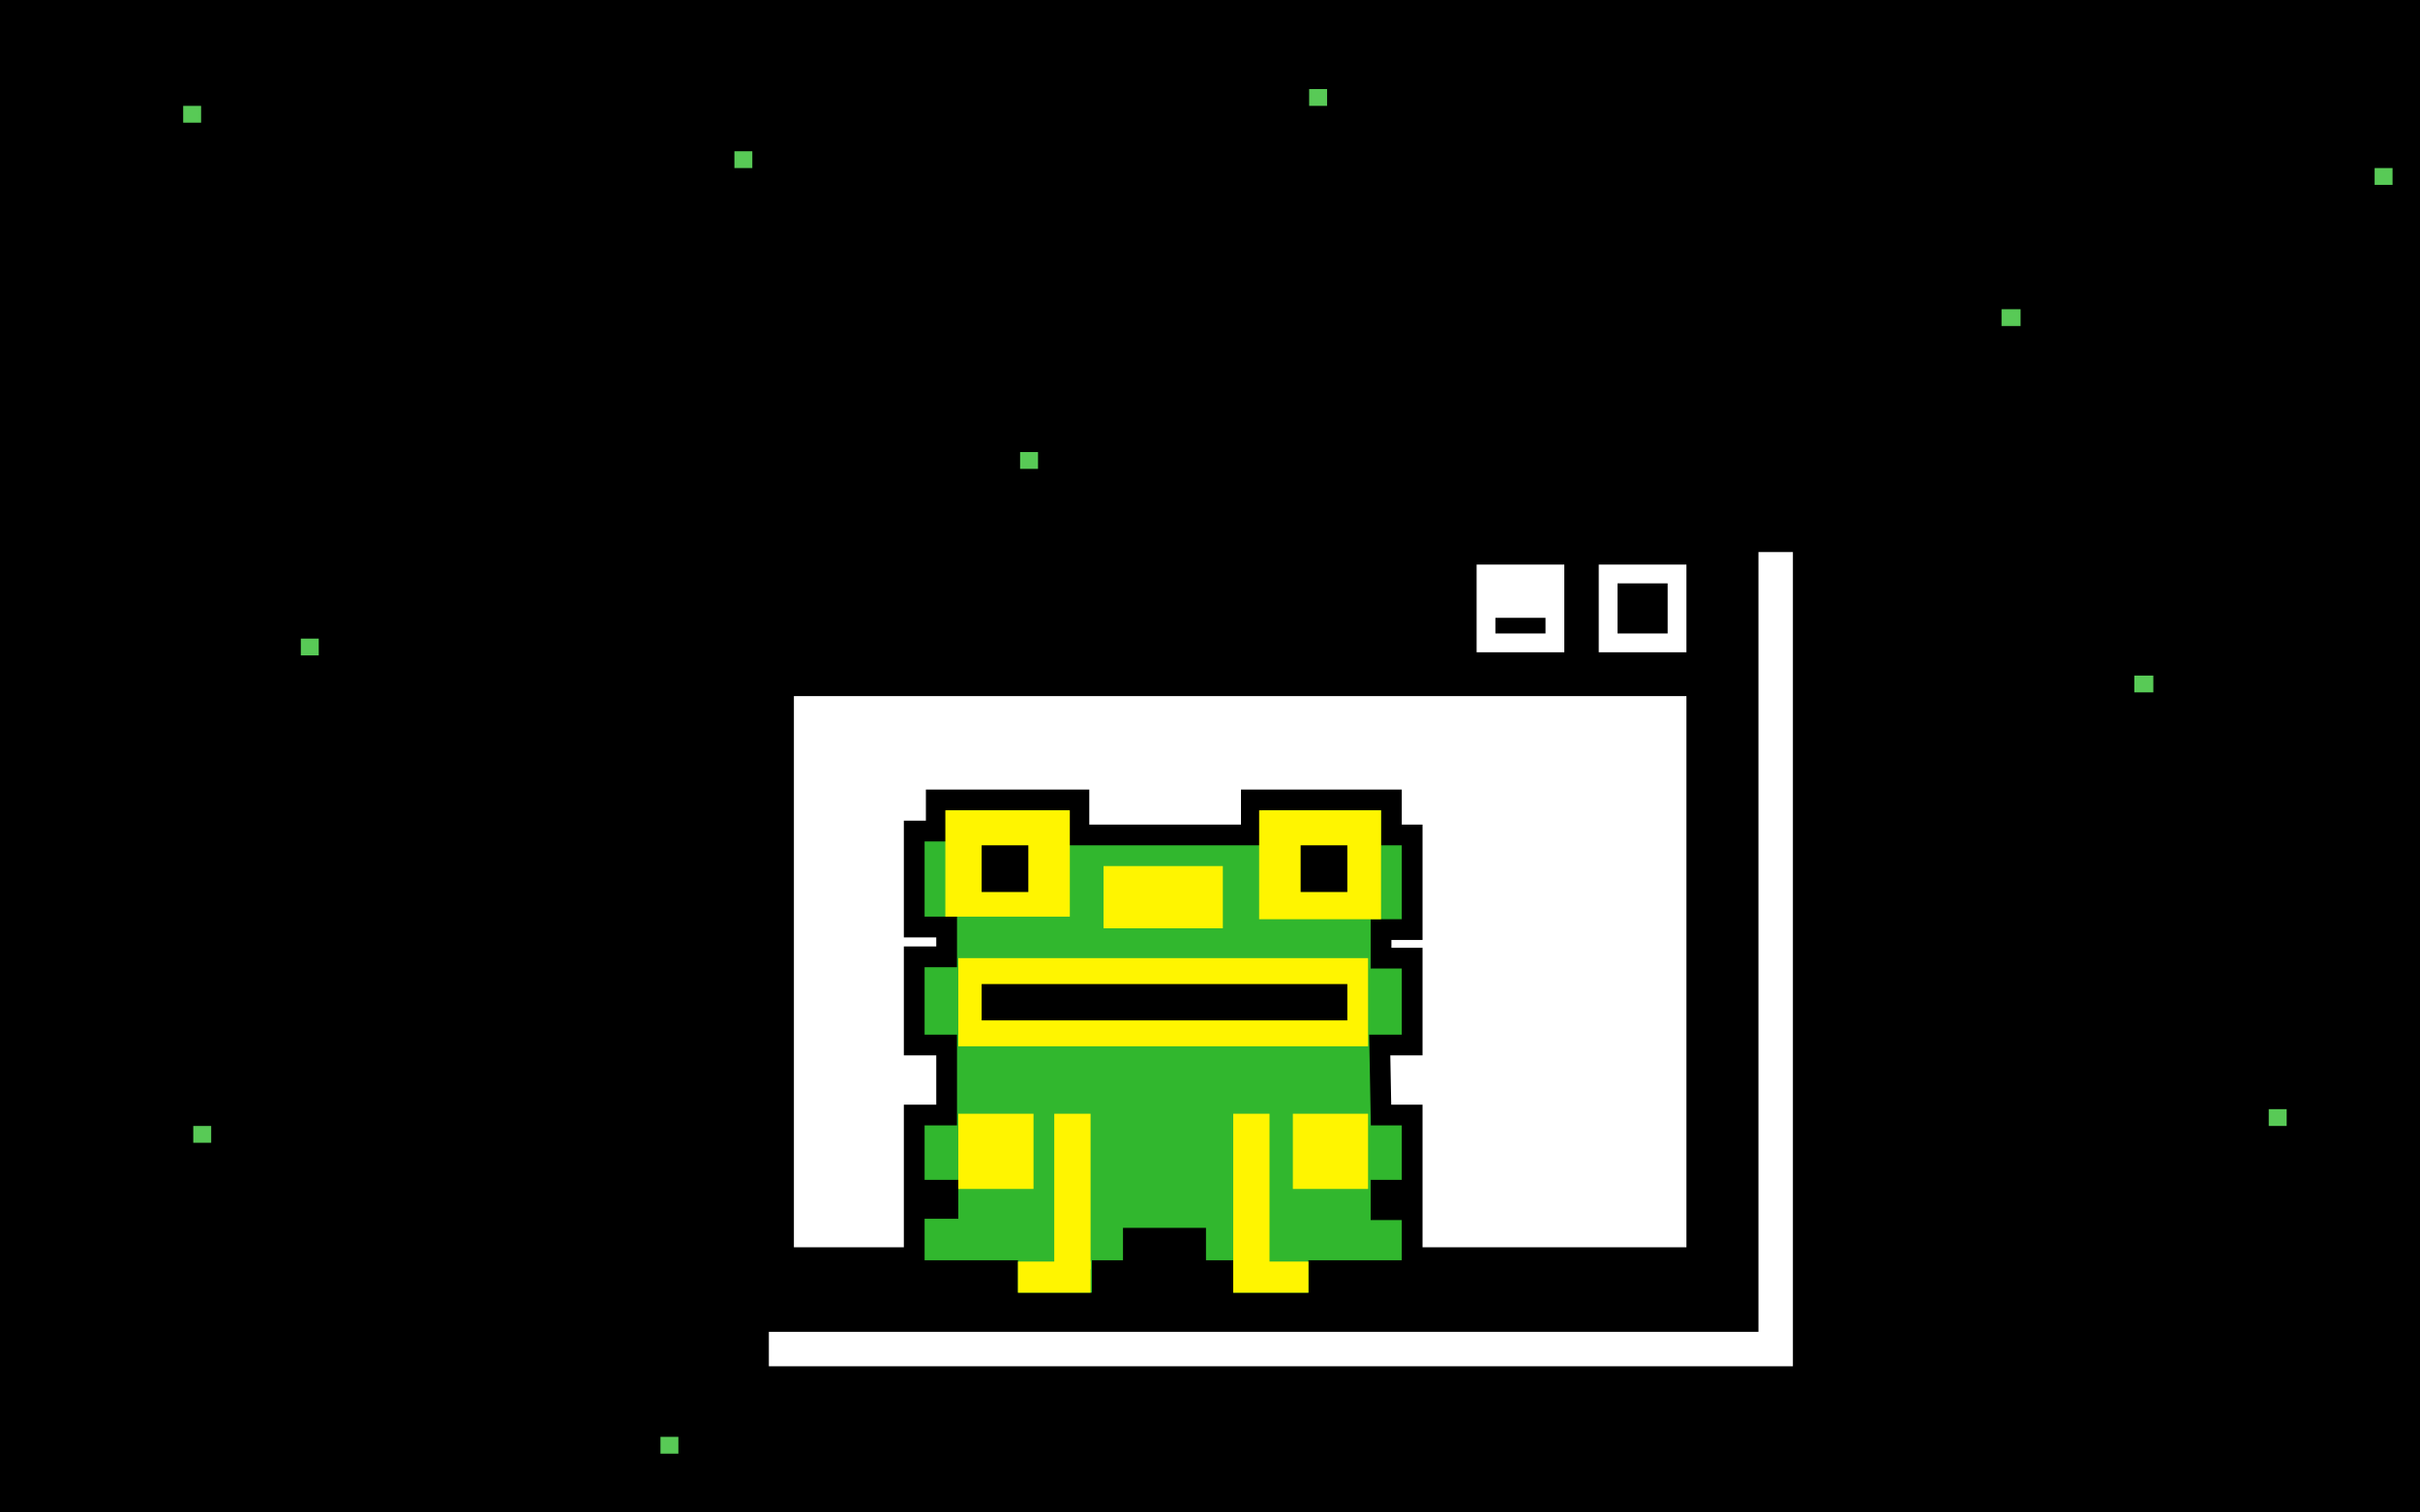 <svg width="1440" height="900" viewBox="0 0 1440 900" fill="none" xmlns="http://www.w3.org/2000/svg">
<rect width="1440" height="900" fill="black"/>
<rect x="1413" y="100" width="10.667" height="10" fill="#58CA56"/>
<rect x="1191" y="184" width="11.333" height="10" fill="#58CA56"/>
<rect x="1270" y="402" width="11.333" height="10" fill="#58CA56"/>
<rect x="453" y="500" width="10.667" height="10" fill="#58CA56"/>
<rect x="1350" y="660" width="10.667" height="10" fill="#58CA56"/>
<rect x="916" y="317" width="10.667" height="10" fill="#58CA56"/>
<rect x="179" y="380" width="10.667" height="10" fill="#58CA56"/>
<rect x="393" y="855" width="10.667" height="10" fill="#58CA56"/>
<rect x="607" y="269" width="10.667" height="10" fill="#58CA56"/>
<rect x="109" y="63" width="10.667" height="10" fill="#58CA56"/>
<rect x="779" y="53" width="10.667" height="10" fill="#58CA56"/>
<rect x="115" y="670" width="10.667" height="10" fill="#58CA56"/>
<rect x="437" y="90" width="10.667" height="10" fill="#58CA56"/>
<rect x="458.43" y="329.43" width="607.491" height="482.638" fill="white" stroke="white" stroke-width="1.863"/>
<rect x="437.932" y="308.932" width="607.491" height="482.638" fill="black" stroke="black" stroke-width="1.863"/>
<rect x="472.406" y="414.218" width="531.089" height="327.97" fill="white"/>
<rect x="448.181" y="326.635" width="570.221" height="80.129" fill="black"/>
<rect x="454.703" y="407.695" width="568.358" height="354.059" stroke="black" stroke-width="1.863"/>
<rect x="951.317" y="335.952" width="52.177" height="52.177" fill="white"/>
<rect x="878.642" y="335.952" width="52.177" height="52.177" fill="white"/>
<rect x="962.498" y="347.133" width="29.816" height="29.816" fill="black"/>
<rect x="889.823" y="367.631" width="29.816" height="9.317" fill="black"/>
<path d="M544 551.616V494.518H557.117V476H641.992V496.833H744.614V476H827.946V496.833H840.292V553.159H821.773V570.134H840.292V621.831H821.002L821.773 663.497H840.292V708.249H821.773V719.823H840.292V756.088H784.737V775.378H727.639V756.088H711.436V736.798H674.399V756.088H655.881V775.378H599.555V756.088H544V719.052H564.061V708.249H544V663.497H563.29V621.831H544V569.363H563.29V551.616H544Z" fill="#31B72E" stroke="black" stroke-width="12.345"/>
<rect x="570.234" y="570.135" width="243.823" height="52.468" fill="#FFF500"/>
<rect x="562.518" y="482.173" width="74.073" height="63.271" fill="#FFF500"/>
<rect x="749.243" y="482.173" width="72.53" height="64.814" fill="#FFF500"/>
<rect x="627.332" y="662.726" width="21.605" height="92.591" fill="#FFF500"/>
<rect x="733.812" y="662.726" width="21.605" height="92.591" fill="#FFF500"/>
<rect x="605.727" y="750.688" width="43.209" height="18.518" fill="#FFF500"/>
<rect x="733.812" y="750.688" width="44.752" height="18.518" fill="#FFF500"/>
<rect x="570.234" y="662.726" width="44.752" height="44.752" fill="#FFF500"/>
<rect x="769.305" y="662.726" width="44.752" height="44.752" fill="#FFF500"/>
<rect x="656.652" y="515.352" width="70.987" height="37.036" fill="#FFF500"/>
<rect x="584.123" y="585.566" width="217.589" height="21.605" fill="black"/>
<rect x="584.123" y="503.006" width="27.777" height="27.777" fill="black"/>
<rect x="773.935" y="503.006" width="27.777" height="27.777" fill="black"/>
</svg>
